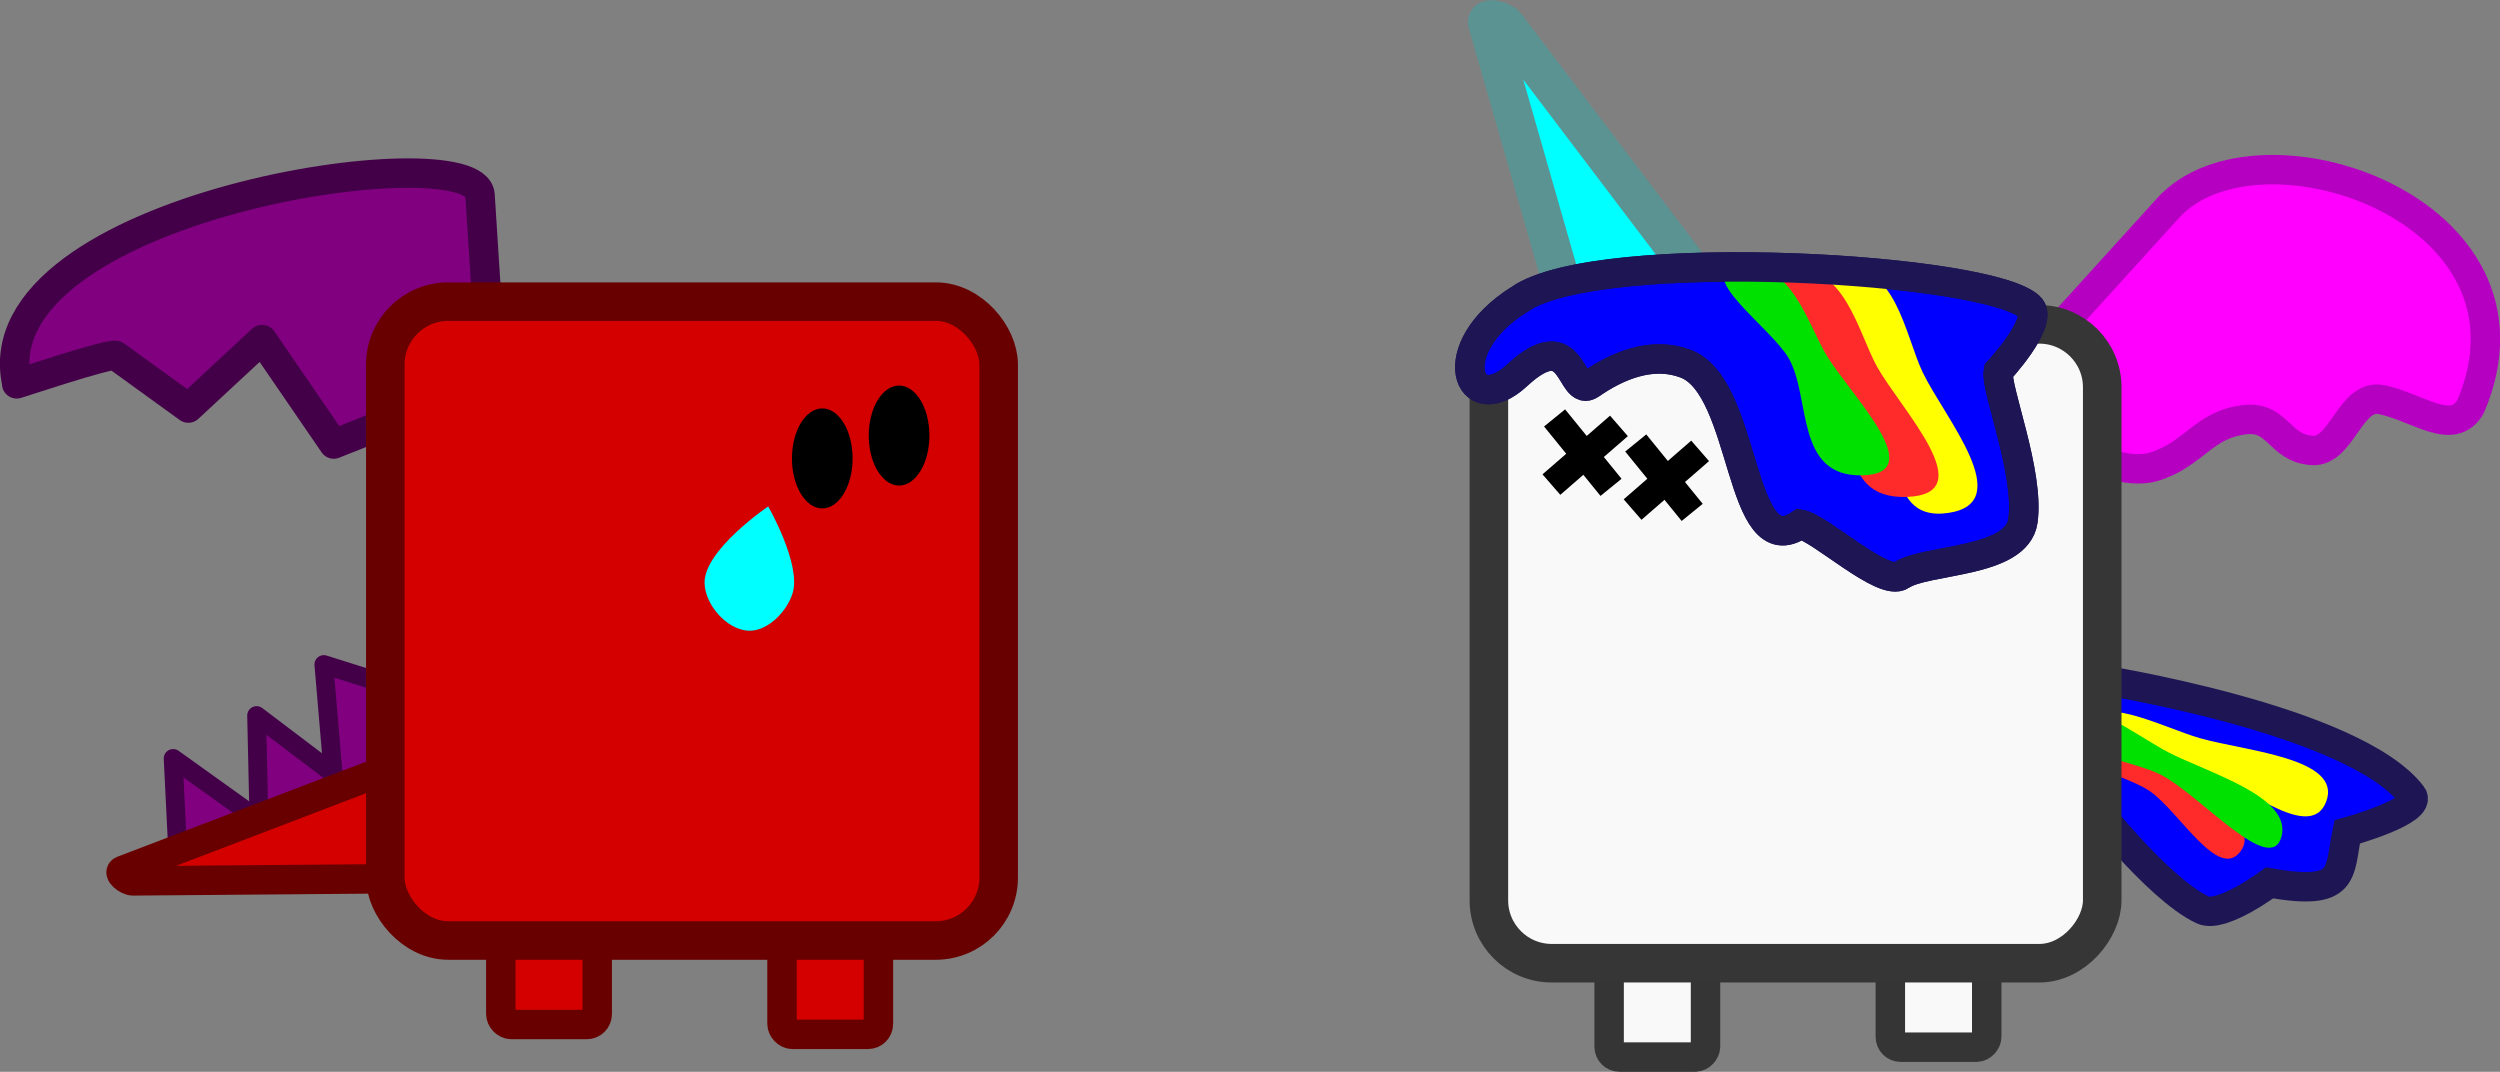 <?xml version="1.0" encoding="UTF-8" standalone="no"?>
<!-- Created with Inkscape (http://www.inkscape.org/) -->

<svg
   xmlns:dc="http://purl.org/dc/elements/1.1/"
   xmlns:cc="http://creativecommons.org/ns#"
   xmlns:rdf="http://www.w3.org/1999/02/22-rdf-syntax-ns#"
   xmlns:svg="http://www.w3.org/2000/svg"
   xmlns="http://www.w3.org/2000/svg"
   xmlns:sodipodi="http://sodipodi.sourceforge.net/DTD/sodipodi-0.dtd"
   xmlns:inkscape="http://www.inkscape.org/namespaces/inkscape"
   width="407.499mm"
   height="174.7mm"
   viewBox="0 0 407.499 174.7"
   version="1.1"
   id="svg8"
   inkscape:version="0.92.2 (5c3e80d, 2017-08-06)"
   sodipodi:docname="death_unicorn.svg">
  <rect x="0" y="0" width="407.499" height="174.7" fill="#808080" stroke="none"/>
  <defs
     id="defs2" />
  <sodipodi:namedview
     id="base"
     pagecolor="#ffffff"
     bordercolor="#666666"
     borderopacity="1.0"
     inkscape:pageopacity="0.0"
     inkscape:pageshadow="2"
     inkscape:zoom="0.24748737"
     inkscape:cx="1248.0231"
     inkscape:cy="311.02895"
     inkscape:document-units="mm"
     inkscape:current-layer="layer1"
     showgrid="false"
     inkscape:window-width="1920"
     inkscape:window-height="1018"
     inkscape:window-x="-8"
     inkscape:window-y="-8"
     inkscape:window-maximized="1"
     inkscape:snap-global="false" />
  <g
     inkscape:label="Ebene 1"
     inkscape:groupmode="layer"
     id="layer1"
     transform="translate(894.93,-330.286)">
    <path
       style="fill:#800080;fill-opacity:1;stroke:#430048;stroke-width:3.065;stroke-linecap:butt;stroke-linejoin:round;stroke-miterlimit:4;stroke-dasharray:none;stroke-opacity:1"
       d="m -865.953,469.223 -0.756,-15.308 13.985,10.016 -0.378,-17.009 12.473,9.449 -1.512,-17.765 17.954,5.67 -8.315,21.545 z"
       id="path1041-3"
       inkscape:connector-curvature="0" />
    <path
       style="fill:#00ffff;fill-opacity:1;stroke:#5b9393;stroke-width:6.223;stroke-miterlimit:4;stroke-dasharray:none;stroke-opacity:1"
       d="m -636.022,396.313 3.647,-2.147 c 1.062,-0.625 2.144,1.165 3.156,0.469 l 14.899,-10.24 c 1.012,-0.695 1.225,-2.019 0.497,-2.98 l -35.54,-46.906 c -0.728,-0.961 -3.483,-1.61 -3.156,-0.469 l 16.994,59.293 c 0.327,1.141 -1.559,3.605 -0.497,2.98 z"
       id="rect815-6-7-4-6-7"
       inkscape:connector-curvature="0"
       sodipodi:nodetypes="sssssssss" />
    <path
       style="fill:#800080;fill-opacity:1;stroke:#430048;stroke-width:4.8;stroke-linejoin:round;stroke-miterlimit:4;stroke-dasharray:none;stroke-opacity:1"
       d="m -816.687,362.077 1.871,29.312 c 0.06,0.936 -0.758,1.769 -1.693,1.693 l -24.02,9.581 -11.675,-17.031 -12.03,11.168 -11.815,-8.551 c -0.76,-0.55 -17.002,4.922 -16.126,4.588 -6.468,-28.952 74.831,-40.944 75.489,-30.759 z"
       id="rect815-6-7-0-6"
       inkscape:connector-curvature="0"
       sodipodi:nodetypes="csscccscc" />
    <path
       style="fill:#d40000;fill-opacity:1;stroke:#690000;stroke-width:4.8;stroke-miterlimit:4;stroke-dasharray:none;stroke-opacity:1"
       d="m -827.706,453.081 0.23,3.213 c 0.067,0.936 1.693,0.755 1.693,1.693 v 13.811 c 0,0.938 -0.755,1.685 -1.693,1.693 l -45.776,0.378 c -0.938,0.008 -2.569,-1.358 -1.693,-1.693 l 45.546,-17.401 c 0.876,-0.335 1.626,-2.629 1.693,-1.693 z"
       id="rect815-6-7-6"
       inkscape:connector-curvature="0"
       sodipodi:nodetypes="sssssssss" />
    <rect
       style="fill:#d40000;fill-opacity:1;stroke:#690000;stroke-width:4.8;stroke-miterlimit:4;stroke-dasharray:none;stroke-opacity:1"
       id="rect815-6-9-6"
       width="15.712"
       height="17.197"
       x="-767.461"
       y="481.684"
       ry="1.693" />
    <rect
       style="fill:#d40000;fill-opacity:1;stroke:#690000;stroke-width:4.8;stroke-miterlimit:4;stroke-dasharray:none;stroke-opacity:1"
       id="rect815-6-3"
       width="15.712"
       height="17.197"
       x="-813.297"
       y="480.081"
       ry="1.693" />
    <rect
       style="fill:#d40000;fill-opacity:1;stroke:#690000;stroke-width:6.285;stroke-miterlimit:4;stroke-dasharray:none;stroke-opacity:1"
       id="rect815-0"
       width="99.975"
       height="104.132"
       x="-832.124"
       y="379.454"
       ry="10.253" />
    <ellipse
       style="fill:#000000;fill-opacity:1;stroke:none;stroke-width:14.874;stroke-miterlimit:4;stroke-dasharray:none;stroke-opacity:1"
       id="path817-0"
       cx="-760.899"
       cy="405.007"
       rx="4.944"
       ry="8.152" />
    <ellipse
       style="fill:#000000;fill-opacity:1;stroke:none;stroke-width:14.874;stroke-miterlimit:4;stroke-dasharray:none;stroke-opacity:1"
       id="path817-9-99"
       cx="-748.38"
       cy="401.282"
       rx="4.944"
       ry="8.152" />
    <path
       style="fill:#ff00ff;fill-opacity:1;stroke:#b500c2;stroke-width:4.8;stroke-miterlimit:4;stroke-dasharray:none;stroke-opacity:1"
       d="m -541.513,364.177 -28.063,30.916 c -0.63,0.695 0.758,1.769 1.693,1.693 0,0 15.773,12.088 24.02,9.581 6.585,-2.002 8.042,-6.915 14.883,-7.677 5.438,-0.605 5.5,4.688 10.961,5.021 4.853,0.296 6.163,-9.342 11.28,-8.284 5.947,1.23 11.619,6.173 14.522,1.113 13.684,-32.159 -34.778,-48.358 -49.296,-32.363 z"
       id="rect815-6-7-0-2-0"
       inkscape:connector-curvature="0"
       sodipodi:nodetypes="ssssssscs" />
    <path
       style="fill:#0000ff;fill-opacity:1;stroke:#1e1654;stroke-width:4.8;stroke-miterlimit:4;stroke-dasharray:none;stroke-opacity:1"
       d="m -555.05,439.236 -0.23,3.213 c -0.067,0.936 -1.693,0.755 -1.693,1.693 v 13.811 c 0,0.938 0.87,1.244 1.693,1.693 0,0 11.768,15.384 19.381,18.952 3.08,1.444 10.898,-4.4 10.898,-4.4 12.642,2.195 11.263,-1.547 12.654,-8.308 0,0 12.504,-3.422 10.57,-5.968 -9.455,-12.447 -51.581,-18.993 -51.581,-18.993 -0.881,-0.323 -1.626,-2.629 -1.693,-1.693 z"
       id="rect815-6-7-4-45"
       inkscape:connector-curvature="0"
       sodipodi:nodetypes="ssssssscsss" />
    <rect
       style="fill:#f9f9f9;fill-opacity:1;stroke:#353535;stroke-width:4.8;stroke-miterlimit:4;stroke-dasharray:none;stroke-opacity:1"
       id="rect815-6-9-9-3"
       width="15.712"
       height="17.197"
       x="616.931"
       y="485.388"
       ry="1.693"
       transform="scale(-1,1)" />
    <rect
       style="fill:#f9f9f9;fill-opacity:1;stroke:#353535;stroke-width:4.8;stroke-miterlimit:4;stroke-dasharray:none;stroke-opacity:1"
       id="rect815-6-4-9"
       width="15.712"
       height="17.197"
       x="571.094"
       y="483.785"
       ry="1.693"
       transform="scale(-1,1)" />
    <path
       style="fill:#ffff00;stroke:none;stroke-width:0.265px;stroke-linecap:butt;stroke-linejoin:miter;stroke-opacity:1"
       d="m -554.901,448.896 c 1.302,-6.061 12.562,-0.009 18.521,1.701 7.393,2.121 23.389,3.227 20.6,10.394 -2.777,7.137 -14.803,-3.949 -22.112,-6.237 -5.723,-1.791 -18.269,0.004 -17.009,-5.859 z"
       id="path945-3"
       inkscape:connector-curvature="0"
       sodipodi:nodetypes="aasaa" />
    <path
       style="fill:#ff2a2a;stroke:none;stroke-width:0.205px;stroke-linecap:butt;stroke-linejoin:miter;stroke-opacity:1"
       d="m -555.484,450.961 c 2.283,-4.283 9.122,2.879 13.072,5.54 4.899,3.302 16.27,7.812 12.663,12.59 -3.591,4.757 -9.876,-6.386 -14.678,-9.794 -3.76,-2.669 -13.265,-4.193 -11.057,-8.336 z"
       id="path945-1-3"
       inkscape:connector-curvature="0"
       sodipodi:nodetypes="aasaa" />
    <path
       style="fill:#00e100;fill-opacity:1;stroke:none;stroke-width:0.24px;stroke-linecap:butt;stroke-linejoin:miter;stroke-opacity:1"
       d="m -557.385,448.057 c 0.59,-5.717 10.692,2.158 15.91,4.862 6.474,3.355 20.185,7.197 18.424,13.742 -1.753,6.517 -12.938,-6.425 -19.355,-9.928 -5.025,-2.743 -15.55,-3.147 -14.979,-8.677 z"
       id="path945-1-7-5-6-5"
       inkscape:connector-curvature="0"
       sodipodi:nodetypes="aasaa" />
    <rect
       style="fill:#f9f9f9;fill-opacity:1;stroke:#363636;stroke-width:6.285;stroke-miterlimit:4;stroke-dasharray:none;stroke-opacity:1"
       id="rect815-7-0"
       width="99.975"
       height="104.132"
       x="552.268"
       y="383.158"
       ry="10.253"
       transform="scale(-1,1)" />
    <path
       style="fill:#0000ff;fill-opacity:1;stroke:#1e1654;stroke-width:4.8;stroke-miterlimit:4;stroke-dasharray:none;stroke-opacity:1"
       d="m -647.274,379.09 c -12.905,8.099 -8.299,19.728 -0.375,12.377 9.414,-8.733 8.567,3.848 12.002,1.453 4.353,-3.034 10.032,-5.431 15.515,-3.333 10.039,3.841 8.474,33.077 18.626,26.158 3.261,0.566 13.588,10.29 16.485,8.305 3.92,-2.685 18.834,-1.909 19.827,-8.862 1.118,-7.826 -4.55,-21.726 -4.003,-24.383 0,0 7.212,-7.769 5.279,-10.314 -5.604,-6.559 -70.487,-10.401 -83.357,-1.403 z"
       id="rect815-6-7-4-4-7"
       inkscape:connector-curvature="0"
       sodipodi:nodetypes="cssscssccc" />
    <path
       style="fill:#ffff00;stroke:none;stroke-width:0.326px;stroke-linecap:butt;stroke-linejoin:miter;stroke-opacity:1"
       d="m -594.888,374.612 c 8.747,-2.264 10.532,10.464 13.363,16.376 3.512,7.334 15.513,21.276 4.124,22.913 -11.34,1.629 -7.41,-14.52 -10.642,-21.875 -2.531,-5.759 -15.305,-15.223 -6.845,-17.413 z"
       id="path945-9-3"
       inkscape:connector-curvature="0"
       sodipodi:nodetypes="aasaa" />
    <path
       style="fill:#ff2a2a;stroke:none;stroke-width:0.322px;stroke-linecap:butt;stroke-linejoin:miter;stroke-opacity:1"
       d="m -603.656,374.123 c 9.407,-1.292 11.565,10.408 14.73,16.017 3.926,6.958 17.14,20.648 4.867,21.141 -12.22,0.49 -8.265,-13.815 -11.889,-20.767 -2.837,-5.444 -16.807,-15.141 -7.708,-16.39 z"
       id="path945-1-7-59"
       inkscape:connector-curvature="0"
       sodipodi:nodetypes="aasaa" />
    <path
       style="fill:#00e100;fill-opacity:1;stroke:none;stroke-width:0.292px;stroke-linecap:butt;stroke-linejoin:miter;stroke-opacity:1"
       d="m -611.327,373.617 c 8.433,-1.018 11.079,9.668 14.274,14.826 3.964,6.399 16.729,19.083 5.657,19.325 -11.025,0.241 -8.296,-12.714 -11.986,-19.103 -2.89,-5.003 -16.101,-14.064 -7.945,-15.049 z"
       id="path945-1-7-5-0"
       inkscape:connector-curvature="0"
       sodipodi:nodetypes="aasaa" />
    <path
       style="fill:none;fill-opacity:1;stroke:#1e1654;stroke-width:4.8;stroke-miterlimit:4;stroke-dasharray:none;stroke-opacity:1"
       d="m -647.274,379.09 c -12.905,8.099 -8.299,19.728 -0.375,12.377 9.414,-8.733 8.567,3.848 12.002,1.453 4.353,-3.034 10.032,-5.431 15.515,-3.333 10.039,3.841 8.474,33.077 18.626,26.158 3.261,0.566 13.588,10.29 16.485,8.305 3.92,-2.685 18.834,-1.909 19.827,-8.862 1.118,-7.826 -4.55,-21.726 -4.003,-24.383 0,0 7.212,-7.769 5.279,-10.314 -5.604,-6.559 -70.487,-10.401 -83.357,-1.403 z"
       id="rect815-6-7-4-4-9-6"
       inkscape:connector-curvature="0"
       sodipodi:nodetypes="cssscssccc" />
    <rect
       style="fill:#000000;fill-opacity:1;stroke:none;stroke-width:1.347;stroke-linejoin:round;stroke-miterlimit:4;stroke-dasharray:none;stroke-opacity:0.984"
       id="rect950"
       width="14.582"
       height="4.422"
       x="69.518"
       y="739.076"
       transform="matrix(-0.631,-0.776,-0.776,0.631,0,0)" />
    <rect
       style="fill:#000000;fill-opacity:1;stroke:none;stroke-width:1.347;stroke-linejoin:round;stroke-miterlimit:4;stroke-dasharray:none;stroke-opacity:0.984"
       id="rect950-9"
       width="14.582"
       height="4.422"
       x="731.061"
       y="-102.606"
       transform="matrix(-0.755,0.656,0.656,0.755,0,0)" />
    <rect
       style="fill:#000000;fill-opacity:1;stroke:none;stroke-width:1.347;stroke-linejoin:round;stroke-miterlimit:4;stroke-dasharray:none;stroke-opacity:0.984"
       id="rect950-7"
       width="14.582"
       height="4.422"
       x="81.03"
       y="746.763"
       transform="matrix(-0.631,-0.776,-0.776,0.631,0,0)" />
    <rect
       style="fill:#000000;fill-opacity:1;stroke:none;stroke-width:1.347;stroke-linejoin:round;stroke-miterlimit:4;stroke-dasharray:none;stroke-opacity:0.984"
       id="rect950-9-8"
       width="14.582"
       height="4.422"
       x="738.38"
       y="-114.355"
       transform="matrix(-0.755,0.656,0.656,0.755,0,0)" />
    <path
       style="fill:#00ffff;stroke:none;stroke-width:0.398px;stroke-linecap:butt;stroke-linejoin:miter;stroke-opacity:1"
       d="m -769.713,412.832 c 0,0 5.429,9.464 3.98,14.142 -0.941,3.036 -4.149,6.33 -7.32,6.111 -3.48,-0.24 -6.957,-4.259 -7.035,-7.746 -0.121,-5.415 10.375,-12.507 10.375,-12.507 z"
       id="path1018"
       inkscape:connector-curvature="0"
       sodipodi:nodetypes="csssc" />
  </g>
</svg>
